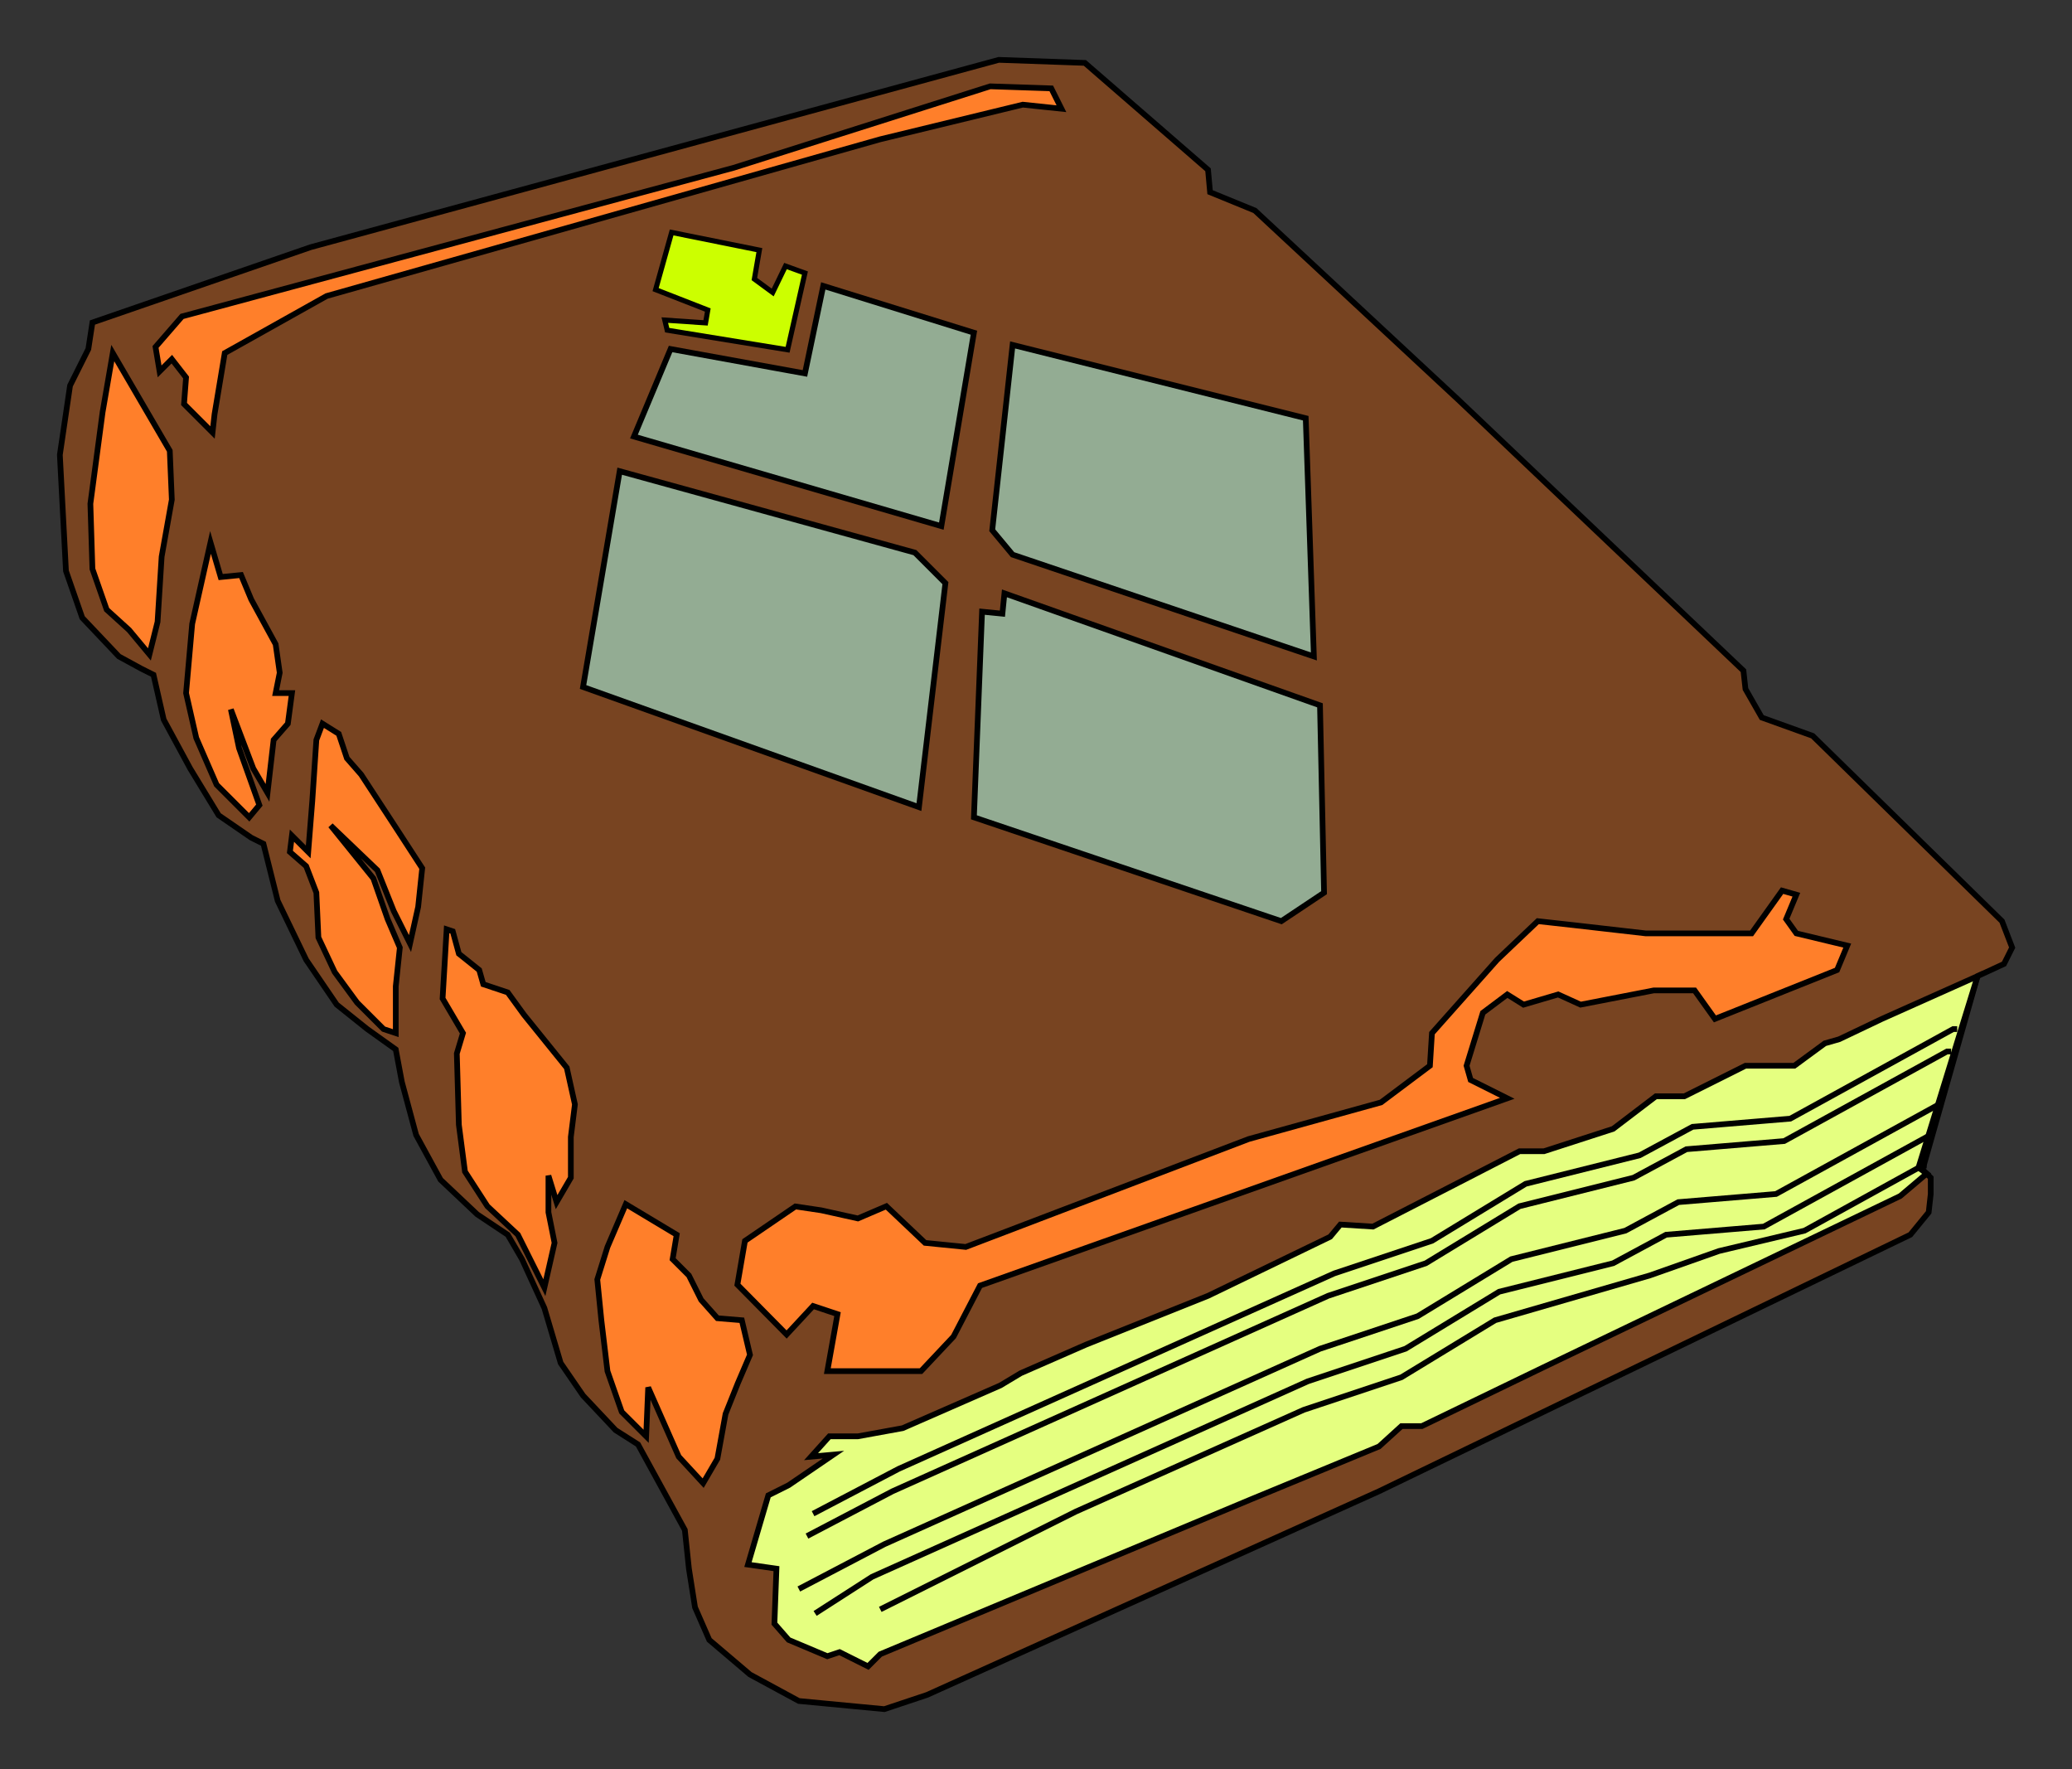 <?xml version="1.0" encoding="UTF-8" standalone="no"?>
<!-- Created with Inkscape (http://www.inkscape.org/) -->

<svg
   xmlns:dc="http://purl.org/dc/elements/1.1/"
   xmlns:cc="http://creativecommons.org/ns#"
   xmlns:rdf="http://www.w3.org/1999/02/22-rdf-syntax-ns#"
   xmlns:svg="http://www.w3.org/2000/svg"
   xmlns="http://www.w3.org/2000/svg"
   xmlns:sodipodi="http://sodipodi.sourceforge.net/DTD/sodipodi-0.dtd"
   xmlns:inkscape="http://www.inkscape.org/namespaces/inkscape"
   width="363.5"
   height="310.286"
   id="svg3906"
   version="1.1"
   inkscape:version="0.48.1 "
   sodipodi:docname="book.svg">
  <rect width="100%" height="100%" fill="#333333" stroke="none"/>
  <defs
     id="defs3908" />
  <sodipodi:namedview
     id="base"
     pagecolor="#ffffff"
     bordercolor="#666666"
     borderopacity="1.0"
     inkscape:pageopacity="0.0"
     inkscape:pageshadow="2"
     inkscape:zoom="0.7"
     inkscape:cx="256.76667"
     inkscape:cy="127.69394"
     inkscape:document-units="px"
     inkscape:current-layer="layer1"
     showgrid="false"
     showguides="true"
     inkscape:guide-bbox="true"
     inkscape:window-width="1366"
     inkscape:window-height="746"
     inkscape:window-x="-8"
     inkscape:window-y="-8"
     inkscape:window-maximized="1"
     fit-margin-top="10"
     fit-margin-right="10"
     fit-margin-left="10"
     fit-margin-bottom="10" />
  <g
     inkscape:label="Layer 1"
     inkscape:groupmode="layer"
     id="layer1"
     transform="translate(-100.214,-106.148)">
    <path
       style="fill:#784421;stroke:#000000;stroke-width:1px;stroke-linecap:butt;stroke-linejoin:miter;stroke-opacity:1"
       d="m 275.429,116.648 -120.714,32.857 -38.286,13.214 -0.714,4.643 -3.214,6.429 -1.786,12.143 1.071,20.357 2.857,8.214 6.429,6.786 3.929,2.143 2.143,1.071 1.786,7.857 4.643,8.571 5,8.214 5.714,3.929 2.143,1.071 2.5,10 5,10.357 5.357,7.857 5.357,4.286 5,3.571 1.071,5.714 2.5,9.286 4.286,7.857 6.429,6.071 5.357,3.571 2.5,4.286 3.929,8.571 2.857,9.643 3.929,5.714 5.714,6.071 3.929,2.5 8.214,15 0.714,6.786 1.071,6.786 2.5,5.714 7.143,6.071 8.571,4.643 7.5,0.714 7.5,0.714 7.5,-2.5 79.286,-35.714 93.214,-45 3.214,-3.929 0.357,-3.214 0,-2.857 -1.429,-1.429 9.643,-33.929 4.643,-2.143 1.429,-2.857 -1.786,-4.643 -33.214,-32.5 -8.929,-3.214 -2.857,-5 -0.357,-3.214 -50,-47.5 -35.714,-33.214 -7.857,-3.214 -0.357,-3.929 -21.607,-18.75 z"
       id="path3925"
       inkscape:connector-curvature="0"
       sodipodi:nodetypes="ccccccccccccccccccccccccccccccccccccccccccccccccccccccccccccc" />
    <path
       style="fill:#ff7f2a;stroke:#000000;stroke-width:1px;stroke-linecap:butt;stroke-linejoin:miter;stroke-opacity:1"
       d="m 120,168.076 -1.786,10.357 -2.143,16.071 0.357,11.429 2.5,7.143 3.929,3.571 3.571,4.286 1.429,-5.714 0.714,-11.429 1.786,-10 L 130,185.219 z"
       id="path3927"
       inkscape:connector-curvature="0" />
    <path
       style="fill:#ff7f2a;stroke:#000000;stroke-width:1px;stroke-linecap:butt;stroke-linejoin:miter;stroke-opacity:1"
       d="m 137.143,201.291 -3.214,14.286 -1.071,12.143 1.786,7.857 3.571,8.214 5.714,5.714 1.786,-2.143 -3.571,-10 -1.429,-6.786 3.929,10.357 2.5,4.286 1.071,-9.286 2.5,-2.857 0.714,-5.357 -2.857,0 0.714,-3.571 -0.714,-5 -4.286,-7.857 -1.786,-4.286 -3.571,0.357 z"
       id="path3929"
       inkscape:connector-curvature="0" />
    <path
       style="fill:#ff7f2a;stroke:#000000;stroke-width:1px;stroke-linecap:butt;stroke-linejoin:miter;stroke-opacity:1"
       d="M 155.714,235.934 155,246.648 l -0.714,8.929 -2.857,-2.857 -0.357,2.857 2.857,2.5 1.786,4.643 0.357,7.857 2.857,6.071 3.929,5.357 4.643,4.643 2.143,0.714 0,-8.214 0.714,-6.786 -2.143,-5 -2.5,-7.143 -7.5,-9.286 8.214,7.857 2.857,7.143 2.857,5.714 1.429,-6.429 0.714,-6.786 -4.643,-7.143 -6.071,-9.286 -2.5,-2.857 -1.429,-4.286 -2.857,-1.786 z"
       id="path3931"
       inkscape:connector-curvature="0" />
    <path
       style="fill:#ff7f2a;stroke:#000000;stroke-width:1px;stroke-linecap:butt;stroke-linejoin:miter;stroke-opacity:1"
       d="m 180.357,290.934 0.357,12.5 1.071,8.214 3.929,6.071 5.357,5 4.643,9.286 1.786,-7.857 -1.071,-5.357 0,-6.429 1.429,4.643 2.5,-4.286 0,-7.143 0.714,-5.714 -1.429,-6.429 -7.5,-9.286 -2.857,-3.929 -4.286,-1.429 -0.714,-2.5 -3.571,-2.857 -1.071,-3.929 -1.071,-0.357 -0.714,12.143 3.571,6.071 z"
       id="path3933"
       inkscape:connector-curvature="0" />
    <path
       style="fill:#ff7f2a;stroke:#000000;stroke-width:1px;stroke-linecap:butt;stroke-linejoin:miter;stroke-opacity:1"
       d="m 210,317.362 -3.214,7.5 -1.786,5.714 0.714,7.143 1.071,8.929 2.5,7.143 4.286,4.286 0.357,-8.571 5.357,12.143 4.286,4.643 2.5,-4.286 1.429,-7.857 2.143,-5.357 2.143,-5 -1.429,-6.071 -4.286,-0.357 -2.857,-3.214 -2.143,-4.286 -2.857,-2.857 0.714,-4.286 z"
       id="path3935"
       inkscape:connector-curvature="0" />
    <path
       style="fill:#e5ff80;stroke:#000000;stroke-width:1px;stroke-linecap:butt;stroke-linejoin:miter;stroke-opacity:1"
       d="m 246.429,361.291 -7.857,5.357 -3.571,1.786 -3.571,12.143 5,0.714 -0.357,9.643 2.5,2.857 6.786,2.857 2.143,-0.714 2.143,1.071 2.857,1.429 2.143,-2.143 65,-27.143 22.5,-9.286 3.929,-3.571 3.571,0 21.429,-10.357 44.643,-21.429 17.857,-8.571 4.643,-3.929 -1.429,-1.071 10.357,-33.571 -16.786,7.5 -7.5,3.571 -2.5,0.714 -5.357,3.929 -8.571,0 -10.714,5.357 -5,0 -7.5,5.714 -12.143,3.929 -4.286,0 -12.5,6.429 -13.214,6.786 -5.714,-0.357 -1.786,2.143 -21.429,10.357 -21.429,8.571 -11.429,5 -3.571,2.143 -17.143,7.5 -7.857,1.429 -5,0 -3.214,3.571 z"
       id="path3937"
       inkscape:connector-curvature="0" />
    <path
       style="fill:#93ac93;stroke:#000000;stroke-width:1px;stroke-linecap:butt;stroke-linejoin:miter;stroke-opacity:1"
       d="M 208.929,188.791 202.5,226.648 l 58.929,21.071 4.643,-39.286 -5.357,-5.357 z"
       id="path3939"
       inkscape:connector-curvature="0" />
    <path
       style="fill:#93ac93;stroke:#000000;stroke-width:1px;stroke-linecap:butt;stroke-linejoin:miter;stroke-opacity:1"
       d="m 274.286,199.148 3.571,4.286 52.857,17.857 -1.429,-41.786 -51.429,-12.857 z"
       id="path3941"
       inkscape:connector-curvature="0"
       sodipodi:nodetypes="cccccc" />
    <path
       style="fill:#93ac93;stroke:#000000;stroke-width:1px;stroke-linecap:butt;stroke-linejoin:miter;stroke-opacity:1"
       d="m 271.071,249.505 1.429,-36.071 3.571,0.357 0.357,-3.571 55.357,19.643 0.714,32.857 -7.5,5 z"
       id="path3943"
       inkscape:connector-curvature="0" />
    <path
       style="fill:#93ac93;stroke:#000000;stroke-width:1px;stroke-linecap:butt;stroke-linejoin:miter;stroke-opacity:1"
       d="m 265.357,198.434 -53.929,-15.714 6.429,-15.357 23.571,4.286 3.214,-15.357 26.429,8.214 z"
       id="path3945"
       inkscape:connector-curvature="0"
       sodipodi:nodetypes="ccccccc" />
    <path
       style="fill:#ccff00;stroke:#000000;stroke-width:0.894px;stroke-linecap:butt;stroke-linejoin:miter;stroke-opacity:1"
       d="m 224.384,160.526 -0.388,2.255 -7.154,-0.488 0.42,1.769 21.124,3.437 3.039,-13.456 -3.407,-1.231 -2.246,4.639 -3.213,-2.358 0.873,-5.075 -15.39,-3.103 -2.812,10.034 z"
       id="path3949"
       inkscape:connector-curvature="0"
       sodipodi:nodetypes="ccccccccccccc" />
    <path
       style="fill:#ff7f2a;stroke:#000000;stroke-width:1px;stroke-linecap:butt;stroke-linejoin:miter;stroke-opacity:1"
       d="m 286.429,125.219 -1.786,-3.571 -10.714,-0.357 -45,14.286 -96.786,26.071 -4.643,5.357 0.714,4.286 2.143,-2.143 2.5,3.214 -0.357,4.643 5,5 0.357,-3.214 1.786,-10.714 17.857,-10 97.143,-27.5 25,-6.071 z"
       id="path3951"
       inkscape:connector-curvature="0" />
    <path
       style="fill:#ff7f2a;stroke:#000000;stroke-width:1px;stroke-linecap:butt;stroke-linejoin:miter;stroke-opacity:1"
       d="m 242.857,335.219 4.286,1.429 -1.786,10 6.786,0 9.643,0 5.714,-6.071 4.643,-8.929 92.5,-32.857 -6.429,-3.214 -0.714,-2.5 2.857,-9.286 4.286,-3.214 2.857,1.786 6.071,-1.786 3.929,1.786 12.857,-2.5 7.143,0 3.571,5 21.429,-8.571 1.786,-4.286 -8.929,-2.143 -1.786,-2.5 1.786,-4.286 -2.5,-0.714 -5.357,7.5 -18.571,0 -12.5,-1.429 -6.429,-0.714 -7.143,6.786 -11.429,12.857 -0.357,5.714 -8.571,6.429 -23.214,6.429 -49.643,18.929 -7.143,-0.714 -6.786,-6.429 -5,2.143 -6.429,-1.429 -4.528,-0.673 -8.854,6.04 -1.323,7.678 8.634,8.74 z"
       id="path3953"
       inkscape:connector-curvature="0"
       sodipodi:nodetypes="ccccccccccccccccccccccccccccccccccccccccccc" />
    <path
       style="fill:none;stroke:#000000;stroke-width:1px;stroke-linecap:butt;stroke-linejoin:miter;stroke-opacity:1"
       d="m 242.857,371.648 15,-7.857 76.429,-34.286 17.143,-5.714 16.429,-10 20,-5 9.286,-5 17.143,-1.429 28.571,-15.714 0.714,0"
       id="path4463"
       inkscape:connector-curvature="0" />
    <path
       style="fill:none;stroke:#000000;stroke-width:1px;stroke-linecap:butt;stroke-linejoin:miter;stroke-opacity:1"
       d="m 241.786,375.576 15,-7.857 76.429,-34.286 17.143,-5.714 16.429,-10 20,-5 9.286,-5 17.143,-1.429 28.571,-15.714 0.714,0"
       id="path4463-5"
       inkscape:connector-curvature="0" />
    <path
       style="fill:none;stroke:#000000;stroke-width:1px;stroke-linecap:butt;stroke-linejoin:miter;stroke-opacity:1"
       d="m 240.357,384.862 15,-7.857 76.429,-34.286 17.143,-5.714 16.429,-10 20,-5 9.286,-5 17.143,-1.429 28.571,-15.714 0.714,0"
       id="path4463-7"
       inkscape:connector-curvature="0" />
    <path
       style="fill:none;stroke:#000000;stroke-width:1px;stroke-linecap:butt;stroke-linejoin:miter;stroke-opacity:1"
       d="m 243.214,389.148 10,-6.429 76.429,-34.286 17.143,-5.714 16.429,-10 20,-5 9.286,-5 17.143,-1.429 28.571,-15.714 0.714,0"
       id="path4463-1"
       inkscape:connector-curvature="0"
       sodipodi:nodetypes="cccccccccc" />
    <path
       style="fill:none;stroke:#000000;stroke-width:1px;stroke-linecap:butt;stroke-linejoin:miter;stroke-opacity:1"
       d="m 254.643,388.434 34.286,-17.143 40,-17.857 17.143,-5.714 16.429,-10 27.143,-7.857 12.143,-4.286 15,-3.571 20.714,-11.429 0.714,0"
       id="path4463-17"
       inkscape:connector-curvature="0"
       sodipodi:nodetypes="cccccccccc" />
  </g>
</svg>
